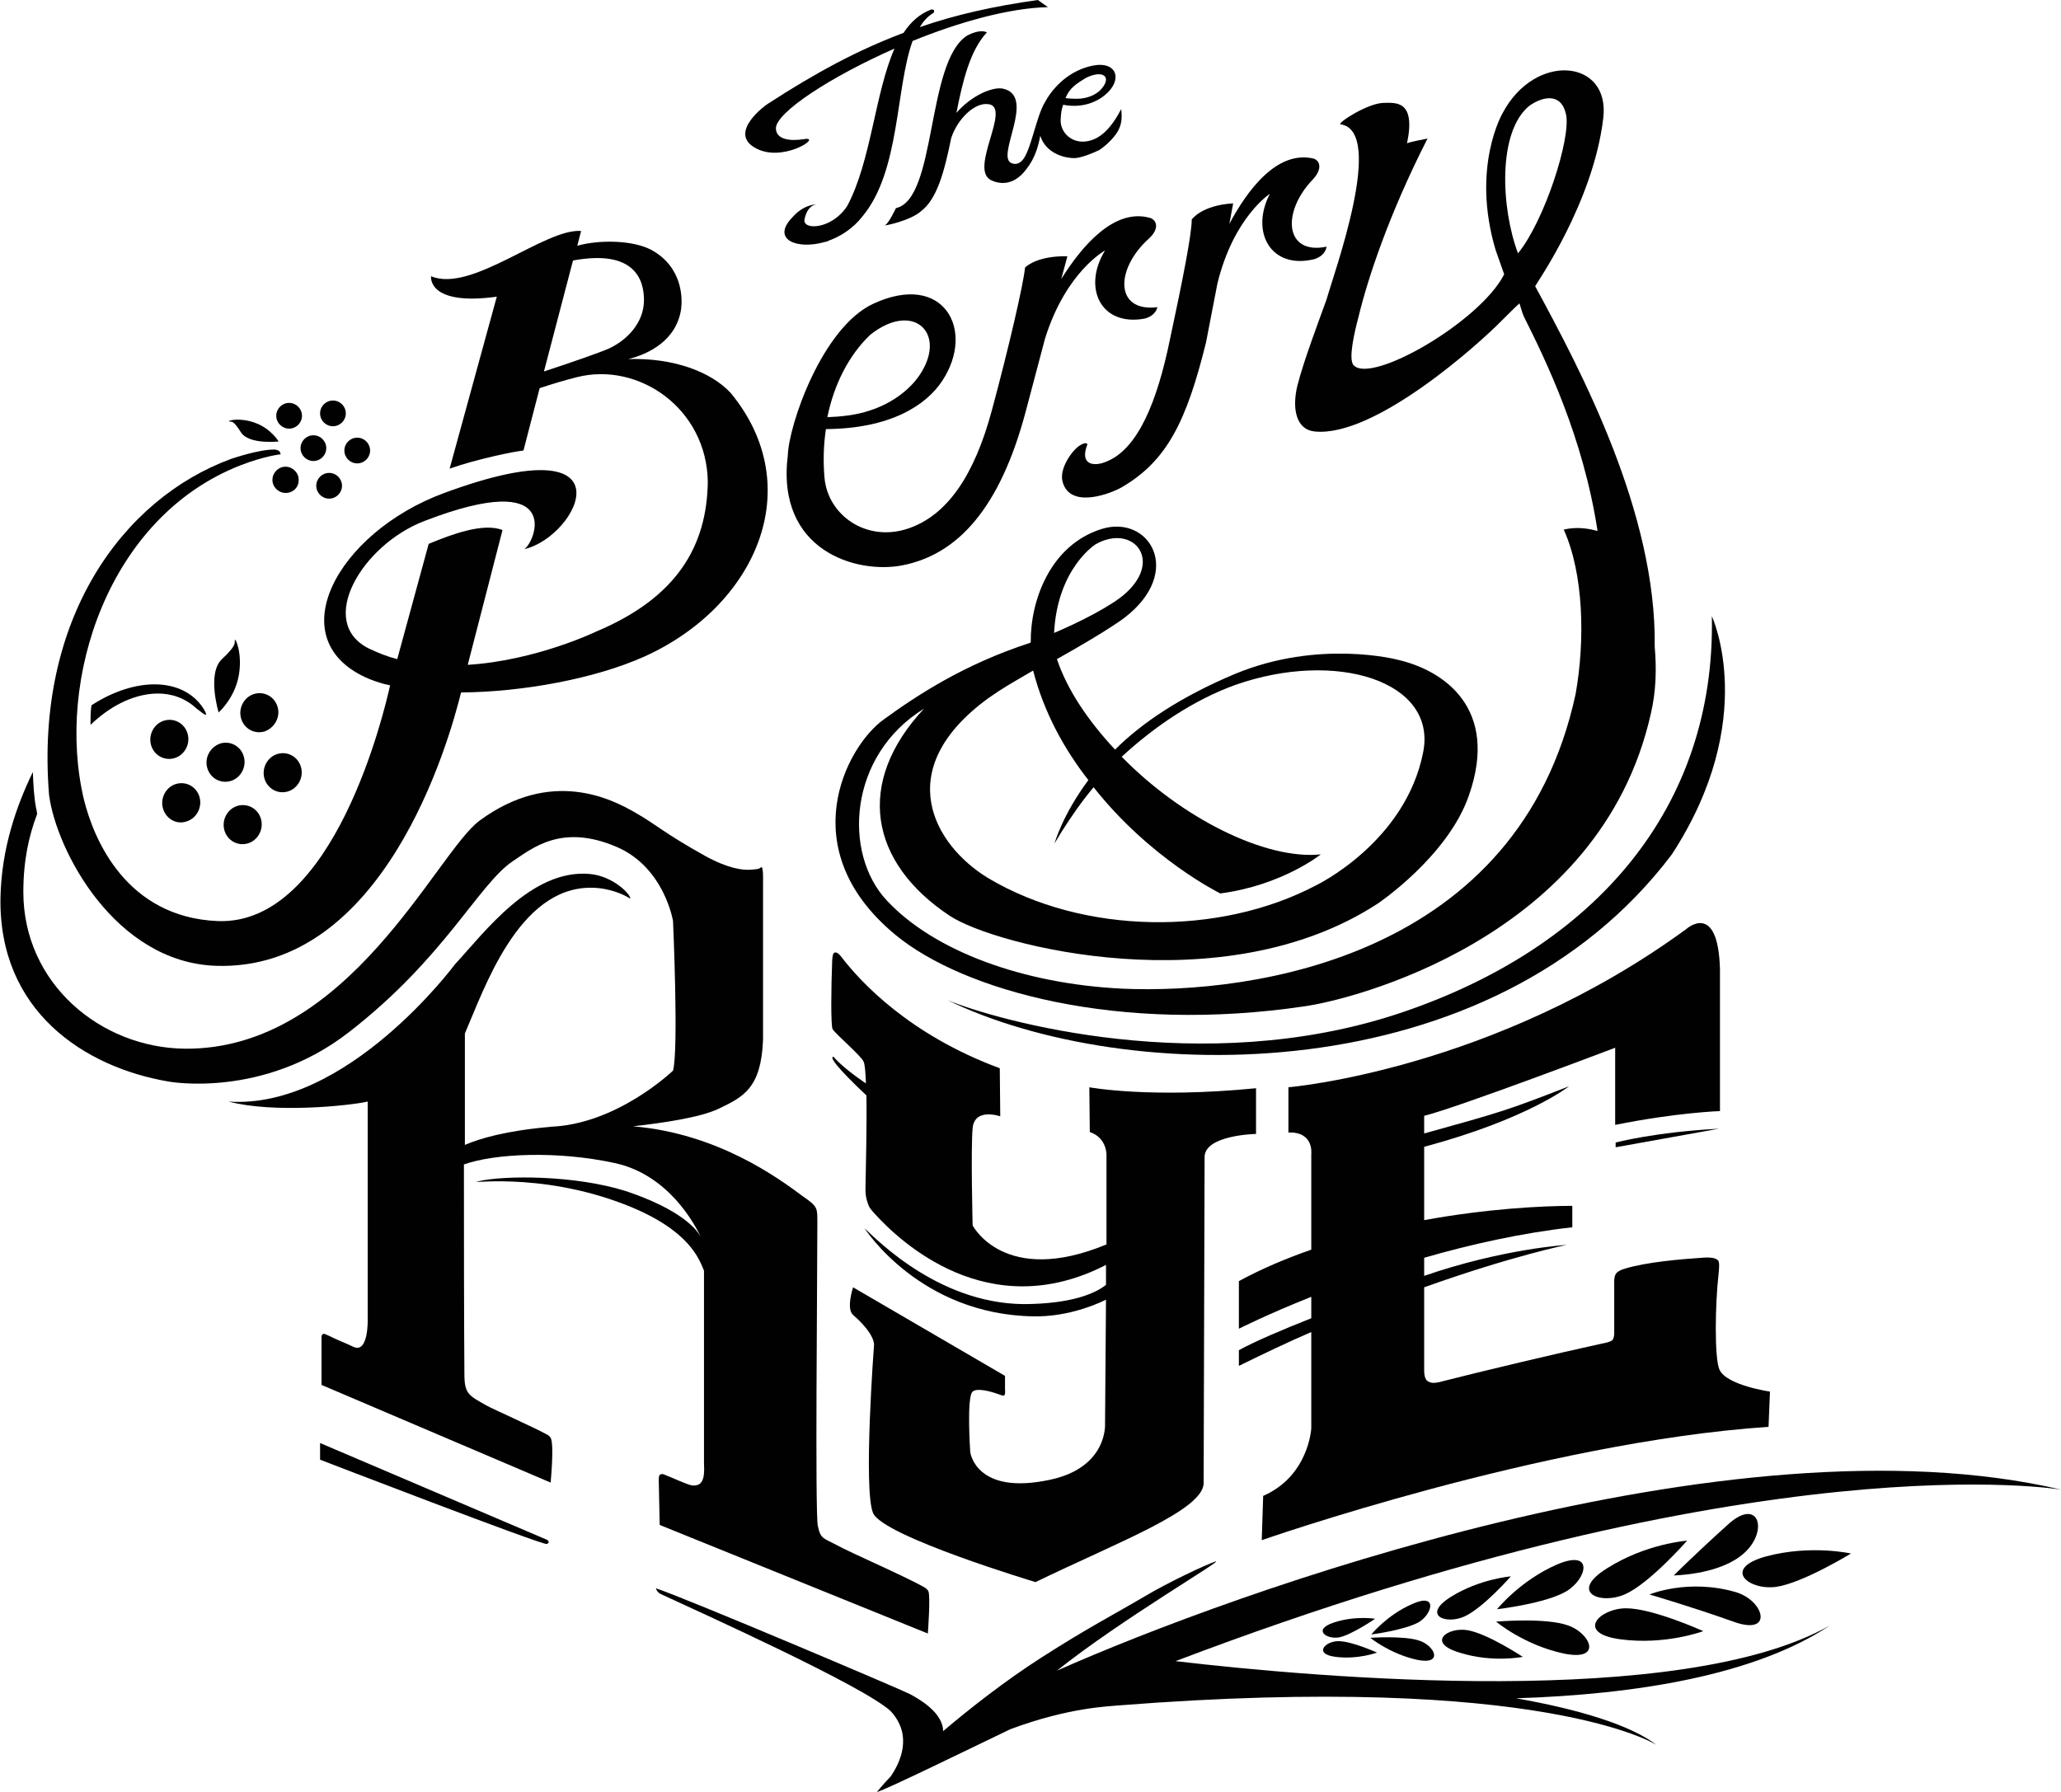 <?xml version="1.0" encoding="utf-8"?>
<!-- Generator: Adobe Illustrator 19.0.0, SVG Export Plug-In . SVG Version: 6.00 Build 0)  -->
<svg version="1.1" id="Layer_1" xmlns="http://www.w3.org/2000/svg" xmlns:xlink="http://www.w3.org/1999/xlink" x="0px" y="0px"
	 viewBox="0 0 432.7 376.3" style="enable-background:new 0 0 432.7 376.3;" xml:space="preserve">
<style type="text/css">
	.st0{fill:#010101;}
</style>
<g id="XMLID_110_">
	<path id="XMLID_161_" class="st0" d="M50.6,90.8c1.7,2.6,7.9,1.9,7.9,1.9s-1.6-2.7-4.9-3.9c-3.2-1.2-5.9-0.5-5.5-0.3
		C48.6,88.6,48.9,88.1,50.6,90.8z"/>
	<circle id="XMLID_160_" class="st0" cx="60.7" cy="87.3" r="2.7"/>
	<circle id="XMLID_159_" class="st0" cx="65.8" cy="94.1" r="2.7"/>
	<path id="XMLID_158_" class="st0" d="M62.7,100.9c0.1-1.5-1.1-2.8-2.6-2.9c-1.5-0.1-2.8,1.1-2.9,2.6c-0.1,1.5,1.1,2.8,2.6,2.9
		C61.4,103.6,62.7,102.4,62.7,100.9z"/>
	<circle id="XMLID_157_" class="st0" cx="69.1" cy="102" r="2.7"/>
	<circle id="XMLID_156_" class="st0" cx="69.9" cy="86.8" r="2.7"/>
	<circle id="XMLID_155_" class="st0" cx="75" cy="94.6" r="2.7"/>
	<path id="XMLID_154_" class="st0" d="M293.7,212.8c-41.3,13.7-84.3,1.5-94.8-2.8c37.3,18.1,114.2,19.6,152.1-30.6
		c18.5-28.4,8.4-50,8.4-50C360.2,169.4,335.1,199,293.7,212.8z"/>
	<path id="XMLID_153_" class="st0" d="M131.4,250.1c-10.8-3.4-25.5-3.3-30.8-2.1c-3.8,0.9,12.1-2.3,30.8,5
		c13.5,5.3,15.4,11.5,16.4,13.8v40.5c0.2,3.4-0.4,4.8-2.5,4.6c-0.9-0.1-4.1-1.6-5.9-2.3c-0.5-0.2-0.7,0-0.9,0.1
		c-0.2,0.2-0.2,1-0.2,1l0.2,9.5l56.3,22.8c0,0,0.6-8,0.1-8.9c-0.1-0.2-0.4-0.6-1-0.9c-4.1-2.3-15.4-7.2-18.1-8.7
		c-3-1.6-3.5-1.3-4.1-4.1c-0.6-2.8-0.1-51.7-0.1-63.6c0-1.7,0-2.5-0.3-3.1c-0.3-0.8-1.7-1.8-2.6-2.4c-5.1-3.8-17.9-13.3-35.8-14.8
		c6.1-0.7,14-1.8,18-3.7c5.2-2.5,8.9-4.3,9.3-14.5V185c0,0,0.1-3.2-0.4-2.9c-0.3,0.2-0.3,0.4-2,0.5c-1.9,0.2-5.1-0.3-9.8-2.9
		c-8.6-4.8-10-6.4-14.5-9c-5-2.9-17.7-9.5-32.8,1.6c-9.1,6.7-27.5,48.2-61.9,47.9C21.1,220,4.9,206.5,4.9,187.3
		c0-6.7,1.2-11.9,2.9-16.4c0-0.2-0.1-0.4-0.1-0.7c0-0.1-0.1-0.3-0.1-0.4c-0.5-2.6-0.6-5.1-0.7-7.7c-3.4,7-6.6,16-6.8,26.4
		c-0.4,23.8,17.6,35.6,35.3,38.6c0,0,19.8,3.7,37.9-10.4c20.1-15.6,27.2-31.1,34.4-35.9c4.1-2.7,10.2-7.9,21.7-3
		c10.1,4.3,11.9,15.6,11.9,15.6s1.2,27,0,31.4c0,0-11.8,11.4-26,11.8l0.4,0c-9.5,0.8-15.1,2.5-18.1,3.8c0-6.7,0-14.4,0-23.4
		c4-9.2,11.2-30.7,26.5-30.6c3.7,0,6.9,1.4,8.2,2.3c0.3-0.7-3.5-4.8-8.6-5.2c-12.2-1-22,12.3-28.2,19c0,0,0,0,0,0
		c0,0-22.6,30.5-47.5,28.8c9.4,2.5,25.2,0.9,29.2,0V277c0,0,0.2,7.3-3,5.8c-1-0.5-4-1.7-5.1-2.3c-0.7-0.3-1-0.5-1.3-0.4
		c-0.3,0.2-0.3,0.6-0.3,0.6l0,10.1l48.1,20.5c0,0,0.8-8.1,0-9.4c-0.2-0.3-0.5-0.6-0.8-0.7c-3.1-1.7-11.3-5.3-12.7-6.1
		c-3.7-2.1-4.6-2.4-4.6-6.6c0-4-0.1-4.8-0.1-44c6.5-2.3,19.6-2.9,31.6-0.3c11.3,2.4,16.9,12.8,18.3,15.9
		C146.5,258.2,143,254,131.4,250.1z"/>
	<path id="XMLID_152_" class="st0" d="M183.3,317.7c2.1,4.9,34.1,14.5,34.1,14.5c17.1-8.3,35.3-15.1,35.3-20.8
		c0-5.8,0.2-68.3,0.2-68.3c-0.2-4.8,10.8-5,10.8-5v-5v-4.6c-22.3,2.2-35-0.2-35-0.2l0.1,9.4c3.6,1.2,3.5,4.8,3.5,4.8v18.8
		c-21.5,8.9-28.1-4-28.1-4s-0.4-16.1,0-20.4c0.4-4.4,5.8-2.5,5.8-2.5l-0.1-10.1c-19-7-29.3-18.2-33.2-23.3c-1.1-1.5-1.7-1-1.8-0.6
		c-0.1,0.4-0.2,0.9-0.2,1.8c-0.2,5-0.3,13.1,0.1,13.9c0.7,1.1,6,5.6,6.5,6.8c0.3,0.6,0.4,2.3,0.5,4.6c-1.9-1.3-5.1-3.6-6.8-5.6
		c-1.5,0,4.1,5.5,6.9,8.1c0.1,6-0.1,14.3-0.2,19.9c0,1.1,0.2,1.9,0.5,2.8c0.3,0.9,0.6,1.2,1.3,2c5.4,6,24,23.6,48.7,10.9l0,4.2
		c-1.8,1.4-6,3.7-15.5,4c-18.9,0.8-32.8-13.7-35.2-15.9c0,0,11.6,18.2,35.6,18.5c6.1,0.1,11.9-1.9,15.1-3.5l-0.2,26.1
		c0,0,0.6,9.1-11.5,11.7c-15.7,3.4-16.8-5.8-16.8-5.8s-0.8-11.6,0.5-12.7c0.9-0.8,3.6-0.1,5.3,0.5c0.9,0.3,1.2,0.5,1.4,0.2
		c0.2-0.3,0.1-1.2,0.1-1.2v-2.8l-31.9-18.6c0,0-1.5,4.5,0,5.8c4.7,4.1,4.4,6.3,4.4,6.3S181.2,312.8,183.3,317.7z"/>
	<path id="XMLID_151_" class="st0" d="M265.2,314.1l-0.3,9.3c0,0,58.8-20.6,106.4-23.8l0.3-7.4c0,0-9.1-1.3-10.6-4.6
		c-1.1-2.4-0.9-14-0.2-20c0.3-2.8,0-2.9-0.3-3.1c-0.2-0.2-1-0.6-3.2-0.4c-4.4,0.3-11.7,0.9-16.2,2.3c-0.7,0.2-1.4,0.5-1.8,1
		c-0.5,0.6-0.4,2.1-0.4,2.1V280c0,0,0,1-0.4,1.4c-0.3,0.3-1.4,0.6-2.1,0.7c-9.2,2-26,6-33.4,7.9c-2.1,0.6-2.7,0.4-3.4-0.1
		c-0.7-0.6-0.6-2.4-0.6-2.4v-17.2c18.5-6.6,29.9-8.9,29.9-8.9s-13.4,0.8-29.9,6.5v-3.8c9.7-2.8,20.4-5.2,31.1-6.4c0,0,0-1.9,0-4.5
		c-6.3,0-18,0.6-31.1,3v-15.4c21.7-5.8,30.4-12.7,30.4-12.7c-13.1,5.1-14.2,5.4-30.4,9.9v-3.7c7.2-1.8,40.1-14.3,40.1-14.3
		s0,15.2,0,16.2c12.9-2.6,22-2.9,22-2.9v-7.2c0,0,0-21.8,0-22.6c-0.4-14.5-7.1-8.4-7.1-8.4c-40.5,29.6-83.5,33.2-83.5,33.2l0,9.5
		c5.4-0.2,4.8,4.5,4.8,4.5l0,20.1c-5.2,1.8-10.4,4-15.2,6.6v10c0,0,5.9-3,15.2-6.7l0,4.5c-6.1,2.4-11.9,4.9-15.2,6.7v3.3
		c5.3-2.6,10.3-5,15.2-7.1l0,20.2C275.3,299.9,274.8,309.9,265.2,314.1z"/>
	<path id="XMLID_150_" class="st0" d="M221.9,350.8c13.5-10.8,35.9-23.8,33.2-22.9c-2.3,0.8-9.9,4.4-14.6,7.2
		c-6.8,4-12.3,6.8-22.1,13.1c-7.3,4.7-14.5,10.3-20.4,15.3c0-3.9-5.1-6.8-7-7.8c-1.9-1-46.7-20-53.3-22.2c0,0,0.2,0.8,1,1.2
		c8.2,3.8,42.6,19.3,48.3,24.6c4.7,5.1,2,10.8,0,13.7c-2,2.1-2.9,3.3-2.9,3.3c2.9-1,17.6-8.2,28-13.2c12.3-4.6,20.8-4.8,22.7-5
		c89.2-7,113,8.3,113,8.3c-5.5-4.2-16.4-7.5-29.5-9.8c25.1-0.8,50.1-4.8,65.9-15.3c-31.2,17.7-107.5,11-137.4,7.5
		c123.1-46.8,186-36,186-36C363.1,296.5,258.6,334.5,221.9,350.8z"/>
	<path id="XMLID_149_" class="st0" d="M280,340.7c-4.5,1.5-1.5,3.6,1.2,3.1c2.7-0.6,7.5-3.9,7.5-3.9S284.5,339.2,280,340.7z"/>
	<path id="XMLID_148_" class="st0" d="M298,344.5c-3.2-1.1-10.3-0.6-10.3-0.6s4,3.3,9.7,4.6C303.1,349.7,301.3,345.6,298,344.5z"/>
	<path id="XMLID_147_" class="st0" d="M296.5,336.8c-5.3,2.3-8.6,6.4-8.6,6.4s7-0.9,10-2.6C300.8,338.8,301.8,334.4,296.5,336.8z"/>
	<path id="XMLID_146_" class="st0" d="M329.2,341.3c-4.7-1.7-15.1-0.8-15.1-0.8s5.8,4.9,14.2,6.7
		C336.6,348.9,333.9,342.9,329.2,341.3z"/>
	<path id="XMLID_145_" class="st0" d="M328.9,334.1c4.3-2.6,5.8-8.9-2-5.6c-7.8,3.4-12.6,9.4-12.6,9.4S324.6,336.7,328.9,334.1z"/>
	<path id="XMLID_144_" class="st0" d="M364.4,334.3c-10-2.9-18.1,0.5-18.1,0.5s8.9,2.6,17.6,5.7
		C372.4,343.6,370.5,336.1,364.4,334.3z"/>
	<path id="XMLID_143_" class="st0" d="M362.9,320c-7.1,6.4-11.5,10.8-11.5,10.8s8.6-0.1,13.8-3.9C371.6,322.3,369.6,314,362.9,320z"
		/>
	<path id="XMLID_142_" class="st0" d="M280.4,347.9c4.7,0.6,8.7-0.9,8.7-0.9s-5.3-2.4-8.1-2.4C278.2,344.6,275.7,347.3,280.4,347.9z
		"/>
	<path id="XMLID_141_" class="st0" d="M306.4,347c6.9,2.2,13.3,0.9,13.3,0.9s-7.4-4.9-11.6-5.6C303.9,341.6,299.4,344.9,306.4,347z"
		/>
	<path id="XMLID_140_" class="st0" d="M307.5,339.4c3.9-1.8,9.7-8.4,9.7-8.4s-6.5,0.5-12.6,4.3C298.4,339.2,303.6,341.2,307.5,339.4
		z"/>
	<path id="XMLID_139_" class="st0" d="M340.1,344.2c9.5,1.3,17.5-1.7,17.5-1.7s-10.6-4.8-16.2-4.8
		C335.8,337.7,330.7,342.9,340.1,344.2z"/>
	<path id="XMLID_138_" class="st0" d="M341.3,334.7c5.2-2.4,12.9-11.2,12.9-11.2s-8.6,0.6-16.8,5.8
		C329.2,334.4,336.1,337.1,341.3,334.7z"/>
	<path id="XMLID_137_" class="st0" d="M372.9,333.2c5.6-0.8,15.7-7,15.7-7s-8.4-1.9-17.8,0.6C361.4,329.4,367.2,334,372.9,333.2z"/>
	<path id="XMLID_136_" class="st0" d="M114.8,323.3l-47.6-20.3v3.5c0,0,46.7,18,47.6,17.7C115.7,323.8,114.8,323.3,114.8,323.3z"/>
	<path id="XMLID_135_" class="st0" d="M360.9,237c-13.4,0.7-21.7,2.9-21.7,2.9v1L360.9,237z"/>
	<path id="XMLID_132_" class="st0" d="M45.4,202.8c35.2,1.1,48.8-46.9,51.4-57.4c13-0.1,28.1-2.9,38.4-7.5
		c23.4-10.5,34.6-35.5,18.2-55.4c-4.2-4.5-12.1-7.4-21.5-7.1c4.1-1,10.1-3.8,11.1-10.5c0.3-2.3,0.3-8.8-6.2-12.4
		c-3.9-2.1-11-2.2-15.6-0.9l0.8-3.1C114.4,47.9,99,61.6,90.5,58c0,0-0.9,6.3,13.8,4.3l-9.9,36.1c5.7-2,13.5-3.6,15.5-3.8l3.4-13.1
		c2.7-0.9,5.4-1.7,7.8-2.3c13-3.3,27.3,6.6,27.5,22c-0.2,13.5-6.5,24.3-23.4,31.4c0,0-12.6,6.1-27,7l7.3-28.3
		c-4-1.6-10.7,0.9-15.5,2.9l-6.6,24.2c-2-0.5-4-1.3-5.9-2.2c-11.2-5.5-1.5-21.8,11.6-26.8c29-11.2,23.6,4,21,5.9
		c11.3-2.6,23.3-26.6-16.8-11.8c-22.6,8.3-35,31.1-15.7,39.1c1.3,0.5,2.7,1,4.3,1.3c-1.1,5-11.7,50.5-36.2,49.5
		c-19.1-0.8-26-17-28.1-25.6c-5.9-24.9,5-59.2,32.9-70.1c5.2-2,8.4-2.3,8.4-2.3s0.1-0.9-1.2-1c-3.3-0.1-9.3,2-9.3,2
		c-22.7,8.4-41.1,33.6-38.1,70.5C11.8,178.5,24.1,202.1,45.4,202.8z M135.2,63c0,4.9-3.7,8.5-7.4,10.2c-1.8,0.8-8.1,3-13.6,4.8
		l6.1-23.3C133.3,52.3,135.2,58.8,135.2,63z"/>
	<path id="XMLID_129_" class="st0" d="M222.8,58.6l1.3-4.8c-6.7-0.1-8.9,2.4-8.9,2.4c-0.3,3.3-3.4,16.8-7,30.1
		c-3.6,13.3-9.2,21.9-17.6,24.7c-8.7,2.9-16.8-2.8-17.5-10.7c-0.3-3.5-0.2-6.9,0.3-10.2c13.7-0.1,21.1-5.1,24.4-10.1
		c7.1-10.7,0.3-23.1-14.5-16.2c-10.7,5-17.7,25.4-17.9,31.8c-2.5,20.1,14.5,25,24.1,23.1c11.6-2.3,20.5-12,25.9-32.5l4-15.1
		C223.8,57,232,52.6,232,52.6c-4.8,7.8-0.9,16,8.3,14.3c2.4-0.6,2.7-2.4,2.7-2.4c-9,1.1-8.9-8-1.8-14.4c2.1-1.9,1.8-3.7,0.4-4.3
		C234,43.5,227.1,51.7,222.8,58.6z M182.7,70.3c8.8-7,15.8-0.7,10.9,7.6c-2,3.5-6,6.7-11,8.3c-2.9,1-6.3,1.3-8.9,1.4
		C175.1,80.7,178.2,74.6,182.7,70.3z"/>
	<path id="XMLID_128_" class="st0" d="M232.1,97c-2.5,1-5.5,0.6-3.8-3.7c0,0-0.2-0.7-1.7,0.3c-1.5,1-4.3,4.8-3.5,7.6
		c1.6,5.8,10.3,2.4,12.6,1c9.3-5.5,13.4-13.7,17.5-30.3l2.4-12.4c3.4-13.9,11-18.8,11-18.8c-4.2,8.1,0.3,16,9.4,13.7
		c2.4-0.8,2.5-2.6,2.5-2.6c-8.8,1.8-9.5-7.3-2.8-14.2c1.9-2.1,1.5-3.8,0.1-4.3c-7.7-1.8-13.9,6.6-17.7,13.7l0.8-4.3
		c-6.7,0.4-8.7,3.4-8.7,3.4c0,3.1-1.9,12.7-4.6,25.3C243,84,239,94.4,232.1,97z"/>
	<path id="XMLID_127_" class="st0" d="M42.6,148.6c-4.3-6.4-14.2-6.5-23.4-0.5c-0.2,1.4-0.2,2.7-0.2,4.1c1.9-1.8,4-3.4,6.4-4.6
		c4.2-2.1,10.8-3.6,16,1.3C41.5,148.8,44.6,151.8,42.6,148.6z"/>
	<path id="XMLID_126_" class="st0" d="M50.1,142c0.9-4.7-0.7-8.2-0.8-7.6s0.5,1-2.7,4c-3.2,3-0.7,11.2-0.7,11.2S49.2,146.7,50.1,142
		z"/>
	<path id="XMLID_125_" class="st0" d="M58.3,148.5c-0.6-2.2-2.8-3.4-4.9-2.8c-2.1,0.6-3.4,2.9-2.8,5.1c0.6,2.2,2.8,3.4,4.9,2.8
		C57.6,152.9,58.9,150.6,58.3,148.5z"/>
	<path id="XMLID_124_" class="st0" d="M43.5,161.2c0.6,2.2,2.8,3.4,4.9,2.8c2.1-0.6,3.4-2.9,2.8-5.1c-0.6-2.2-2.8-3.4-4.9-2.8
		C44.2,156.8,42.9,159,43.5,161.2z"/>
	<path id="XMLID_123_" class="st0" d="M36.6,159.2c2.1-0.6,3.4-2.9,2.8-5.1c-0.6-2.2-2.8-3.4-4.9-2.8c-2.1,0.6-3.4,2.9-2.8,5.1
		C32.3,158.6,34.5,159.8,36.6,159.2z"/>
	<path id="XMLID_122_" class="st0" d="M39.1,172.5c2.1-0.6,3.4-2.9,2.8-5.1c-0.6-2.2-2.8-3.4-4.9-2.8c-2.1,0.6-3.4,2.9-2.8,5.1
		C34.8,171.9,37,173.2,39.1,172.5z"/>
	<path id="XMLID_121_" class="st0" d="M60.4,166.2c2.1-0.6,3.4-2.9,2.8-5.1c-0.6-2.2-2.8-3.4-4.9-2.8c-2.1,0.6-3.4,2.9-2.8,5.1
		C56.1,165.6,58.3,166.8,60.4,166.2z"/>
	<path id="XMLID_120_" class="st0" d="M52,177.1c2.1-0.6,3.4-2.9,2.8-5.1c-0.6-2.2-2.8-3.4-4.9-2.8c-2.1,0.6-3.4,2.9-2.8,5.1
		C47.7,176.5,49.9,177.7,52,177.1z"/>
	<path id="XMLID_115_" class="st0" d="M278.5,62.9c-1.7,4.7-4.8,12.9-6.1,18c-1.2,4.9-0.3,9.3,3.6,9.7c12.7,1.3,34.7-18.6,39.2-23.2
		c0,0,3.4-3.4,3.8-3.7c0.1,0.2,0.6,2.1,0.9,2.7c4.7,9.4,12.5,25.4,15.5,45.1c-2.1-0.6-4.5-0.9-7.1-0.3c4.2,9.3,4.5,23.2,2.5,34.5
		c-11.9,55.2-67.5,63.1-95.1,61.9c-20.9-1-39.6-7.9-49.5-18.5c-9.3-9.9-8.1-30.5,7.8-40.3c-14.5,15.5-11.5,32.3,5.4,43.5
		c9.5,6.3,57.5,18.6,89.9-2.6c0,0,14.7-9.9,19.1-22.7c6.4-18.3-5.3-26.3-15.1-28.5c0,0-16.4-4.3-34,3c-11.2,4.7-19.5,10.2-25.2,15.9
		c-5.5-5.9-10-12.4-12.2-19c11.2-6.3,14.2-8.7,14.2-8.7c12.6-9.7,5.1-21.8-4.9-18.6c-10.7,3.4-14.9,15-14.8,23.8
		c-0.2,0.1-0.2,0.1-0.2,0.1c-13.8,4.5-23.7,11-30.7,16.1c-7.8,5.6-19.3,27.2,2.5,45.2c14.3,11.8,46.9,20.8,85.9,15
		c5-0.7,20.1-4.2,35.5-13.2c0,0,0,0,0,0c0.2-0.1,0.3-0.2,0.5-0.3c15.7-9.3,31.4-24.3,36.7-48c1.1-4.7,1.2-9.4,0.8-14
		c0.4-28.1-15.5-58-25.1-75.7c0.2-0.5,12.2-17.5,14.3-35.3c1.5-12.4-14.3-13.9-21.1-1.1c0,0-6.7,11.3-1.5,28.8
		c0.1,0.2,1.7,4.9,1.8,5.1c-5.1,10-27.9,23.1-31.6,19.1c-1.2-1.2,0.2-7.1,1-10.1c1.9-7.9,6.3-21.4,14.5-37.5c0,0-3.8,0.7-4.3,1
		c1.9-9.1-2.4-8.5-4.8-8.5c-3.4,0-9.8,4.2-9.2,4.5C291,27.4,280,57.5,278.5,62.9z M230,114.3c7.7-4.4,14.2,3.1,6.4,10.2
		c-2.9,2.7-10.1,6.3-15.1,8.4C222,119.3,230,114.3,230,114.3z M207.5,146.6c3.1-2.2,4.8-3.1,9.4-5.8c2.3,8.9,6.6,16.6,11.6,23
		c-5.5,7.4-7.1,13.3-7.1,13.3c0.7-1.1,1.1-1.9,1.9-3.1c1.6-2.5,3.7-5.6,6.3-8.7c11.9,15.1,26.6,22.3,26.6,22.3
		c13-1.7,21.1-8.2,21.1-8.2c-11.6,1.2-29.2-7.6-41.8-20.5c6.7-6.2,15-11.9,23.9-15.1c21.1-7.4,42.3-0.8,39.4,14.1
		c-3.7,19-22.5,28-22.5,28c-20.3,10.7-48.8,10.4-68.8-1.5C196.1,177.5,186.9,161.6,207.5,146.6z M321.1,22.2
		c2.7-1.9,6.7-2.9,7.7,1.9c1,5-4.5,22.2-10.1,29.1C315.1,43.6,314.4,27.6,321.1,22.2z"/>
	<path id="XMLID_114_" class="st0" d="M158.3,30.9c5.7,3.6,14.5-2.3,10.6-1.7c-3.1,0.5-6,0.1-6-2.3c0.1-3.3,11.3-10.7,24.9-16.7
		c-4.1,9.3-4.9,23.6-9.9,33c-3.2,5-9.4,5.2-9,2.9c0.4-2.1,1.4-3,2.5-3.2c-1.5,0.1-3.4,0.8-5.2,2.9c-4.2,4.5,1.1,6.7,7,5
		c0.1,0,0.3-0.1,0.5-0.1c0,0,0.1,0,0.1-0.1c2.6-0.9,5.3-2.6,7.3-5.2l0,0c7.9-9.5,6.9-26.9,10.5-36.8c9.6-3.9,20.1-6.9,28.4-7.1
		L217.9,0c-9.3,1.3-17.3,3.1-24.8,5.7c0.8-1.3,1.7-2.3,2.9-3c0,0,0.5-0.8-0.5-0.7c-2.4,0.9-4.3,2.6-5.8,4.9
		c-9.6,3.6-18.5,8.4-28.5,14.9C161.1,21.8,152.9,27.6,158.3,30.9z"/>
	<path id="XMLID_111_" class="st0" d="M214.6,33.7c-1,1.1-2.1,0.6-2.1,0.6c-3.8-1.1,5.3-14.2-2-15.7c-2.2-0.4-6.6,1.5-9.7,5.1
		c1.3-6.7,2.9-13.2,6.4-16.9C205.6,6,203,7.5,203,7.5c-8.6,5.6-6.3,34.3-14.9,36.2c0,0-1.5,3.2-2.3,3.6c-0.4,0.2,5.2-0.9,7.5-2.9
		l0,0c3.5-2.6,5-8.6,6.4-15.4c1.3-4,5-7.7,8-7.1c4.5,0.9-4.2,13.5,0.3,15.9c1.4,0.7,4.6,1.6,7.5-2.3c1.8-2.3,2.5-4.8,2.9-7
		c1.1,3.5,4.7,4.7,7.2,4.7c1.3,0,4-1.1,5.2-1.7c1.5-1,3-2.5,3.8-3.8c0.9-1.5,1-2.9,0.8-4.8c-2.1,4-4.4,6.4-7.4,6.8
		c-3.2,0.4-5.6-2.1-5.3-4.9c0.1-1.2,0.1-1.6,0.5-2.8c4.7,0.9,7.9-1.1,9.4-2.6c3.2-3.2,1.5-7-4.1-5.4c-4.7,1.3-7.7,4.8-9.2,7.6
		C217.5,24.7,216.4,31.8,214.6,33.7z M227.9,16.4c3.5-1.8,5.6-0.4,3.4,2.2c-0.9,1.1-2.5,1.9-4.4,2.1c-1.1,0.1-2.3,0-3.2-0.1
		C224.6,18.4,226,17.6,227.9,16.4z"/>
</g>
</svg>
